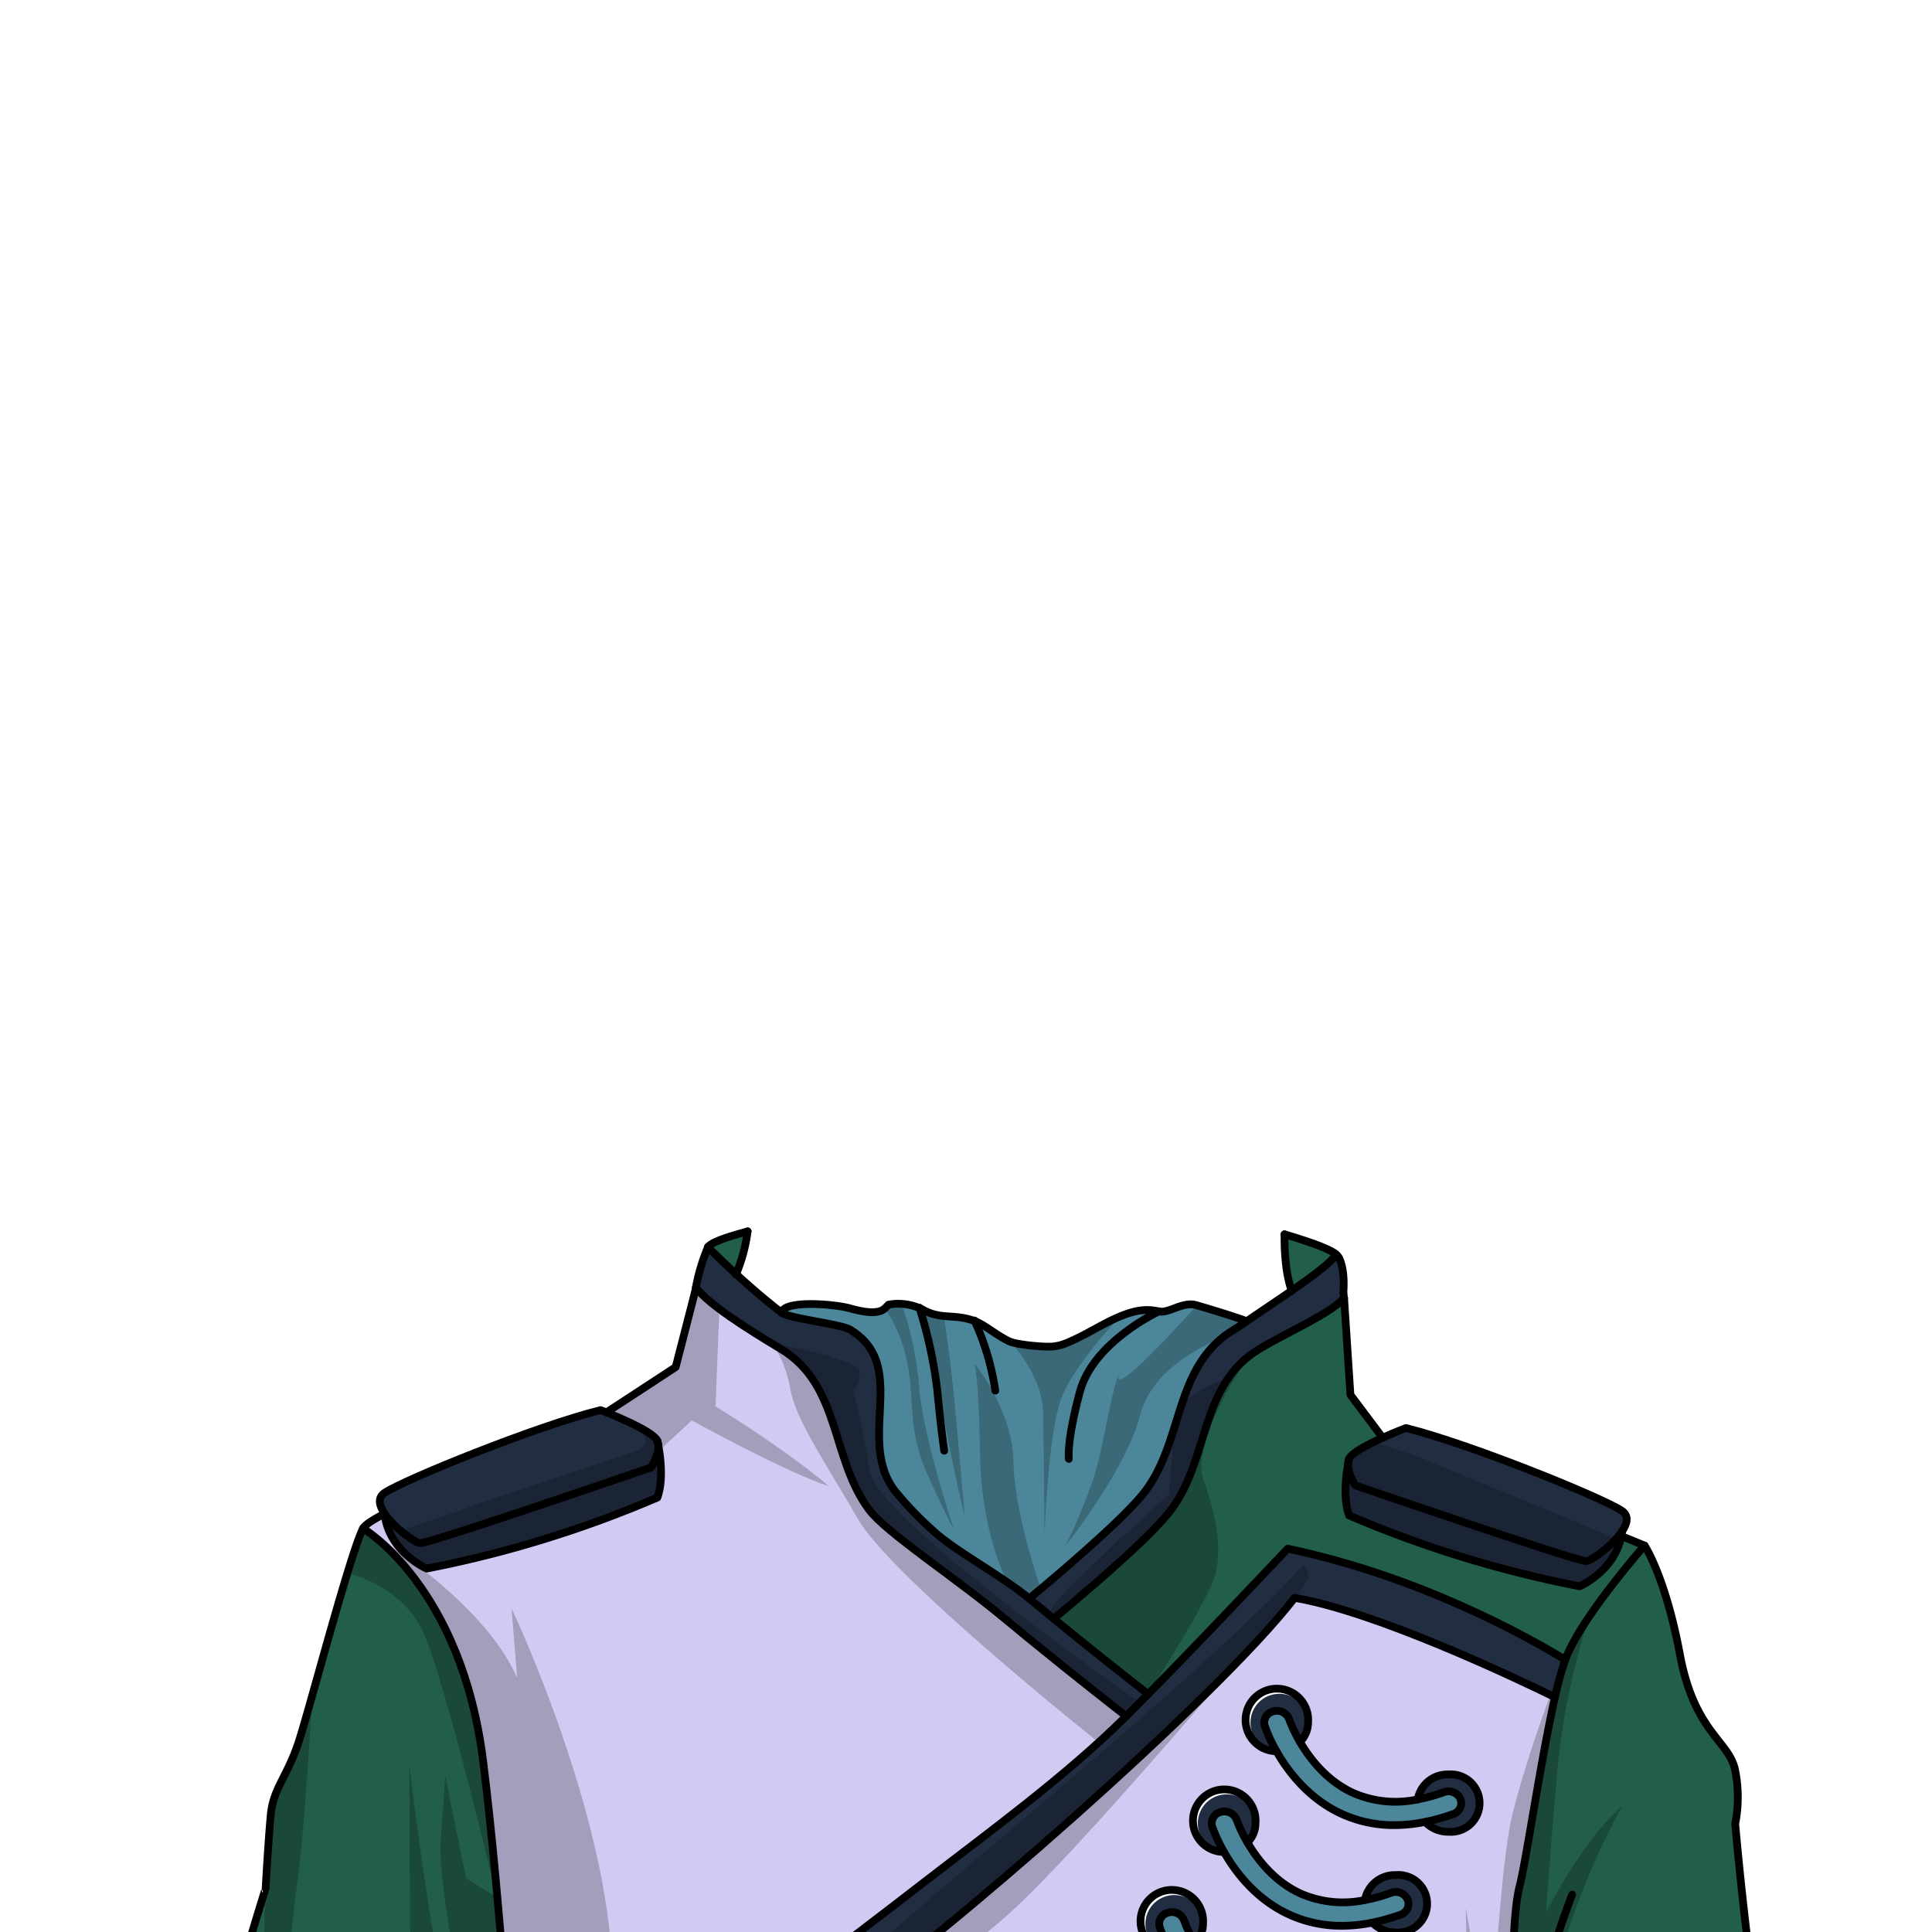 <svg xmlns="http://www.w3.org/2000/svg" xmlns:xlink="http://www.w3.org/1999/xlink" viewBox="0 0 432 432">
  <defs>
    <style>.GUNDAN_MONKEY_OUTFIT_MONKEY_OUTFIT_38_cls-1,.GUNDAN_MONKEY_OUTFIT_MONKEY_OUTFIT_38_cls-8{fill:none;}.GUNDAN_MONKEY_OUTFIT_MONKEY_OUTFIT_38_cls-2{isolation:isolate;}.GUNDAN_MONKEY_OUTFIT_MONKEY_OUTFIT_38_cls-3{clip-path:url(#GUNDAN_MONKEY_OUTFIT_MONKEY_OUTFIT_38_clip-path);}.GUNDAN_MONKEY_OUTFIT_MONKEY_OUTFIT_38_cls-4{fill:#4b869a;}.GUNDAN_MONKEY_OUTFIT_MONKEY_OUTFIT_38_cls-5{fill:#212e42;}.GUNDAN_MONKEY_OUTFIT_MONKEY_OUTFIT_38_cls-6{fill:#d2caf2;}.GUNDAN_MONKEY_OUTFIT_MONKEY_OUTFIT_38_cls-7{fill:#215e4b;}.GUNDAN_MONKEY_OUTFIT_MONKEY_OUTFIT_38_cls-8{stroke:#000;stroke-linecap:round;stroke-linejoin:round;stroke-width:1.73px;}.GUNDAN_MONKEY_OUTFIT_MONKEY_OUTFIT_38_cls-9{opacity:0.22;mix-blend-mode:multiply;}</style>
    <clipPath id="clip-path">
      <path class="GUNDAN_MONKEY_OUTFIT_MONKEY_OUTFIT_38_cls-1" d="M303.07,216.51a.8.8,0,0,1,.07.36.91.91,0,0,1-.65.82l-1.28.44c.07.9.15,1.73.26,2.51a65.28,65.28,0,0,1,9.95,6.19c.38.29,1.15.9,2,1.64.33.29.68.6,1,.91a.91.91,0,0,1,.11,1.15.89.89,0,0,1-.74.39h0a1,1,0,0,1-.35-.07,41.57,41.57,0,0,0-3.92-1.52l-.11,0c-.51-.17-1-.34-1.51-.48l-.44-.13-.52-.15a57.15,57.15,0,0,0-5.92-1.33l0,.14a146.6,146.6,0,0,0,15.83,6.06A102.31,102.31,0,0,0,329,236.46a66,66,0,0,0,11.45,1.17.89.89,0,0,1,.35,1.71,20.21,20.21,0,0,1-2.13.79A47.53,47.53,0,0,1,328.42,242l0,.14.26.1q.48.17,1,.39l.89.37.12,0,1,.42c.21.09.44.2.65.31s.71.33,1.08.53c1,.5,1.91,1,2.83,1.59l.13.08a4.53,4.53,0,0,1,.4.26l.71.46.6.41c.76.52,1.58,1.16,2.44,1.88l.15.12a3.76,3.76,0,0,1,.32.28c.34.29.72.64,1.09,1l.43.42c.11.1.21.21.31.32a3.5,3.5,0,0,1,.37.39c.17.17.35.36.52.56s.28.3.44.49c.73.86,1.39,1.73,2,2.64.16.22.32.46.47.71l.08.12.28.47a31.6,31.6,0,0,1,1.53,2.88c.09.23.18.43.3.68s.31.78.49,1.24l0,.11c.09.24.18.49.27.76,0,0,0,.08,0,.14s.14.84.26,2.06c1.19,1.64,2.28,3.3,3.24,4.94,9.54,16.31,11.44,39.67,4.73,58.13a55,55,0,0,1-17.93,25c-1.11.85-2.28,1.66-3.57,2.47a37.52,37.52,0,0,1-14.55,5.38q-.76.11-1.56.18h-.1l-.41,0c-.74.06-1.5.09-2.27.09h-.59c-.51,0-1,0-1.57-.05s-1.37-.09-2.15-.18a36.5,36.5,0,0,1-4.27-.79l-.13,0-.35-.1a40,40,0,0,1-12.72-5.89,51.47,51.47,0,0,1-16.93-20.07.89.89,0,0,1,.41-1.19.9.9,0,0,1,1.2.41A49.64,49.64,0,0,0,296.65,352a39.14,39.14,0,0,0,12.46,3c.67,0,1.37.08,2.08.08.4,0,.8,0,1.19,0l.63,0c8.33-.49,16.63-4.53,23.36-11.38a47.91,47.91,0,0,0,8.93-12.74,31.09,31.09,0,0,0,.55-11.57c-.07-.54-.16-1.08-.25-1.6a50.87,50.87,0,0,0-5.57-15.1,77.07,77.07,0,0,0-9.13-13.39l-.13.07c.5,1.57.91,3,1.24,4.45.25,1.06.47,2.18.68,3.34a51.32,51.32,0,0,1,.36,16.08v.16c-.14,1-.35,2.16-.63,3.42l-.06.27c-.07.29-.14.56-.21.83a1.05,1.05,0,0,1-.71.68s0,.08,0,.11v-.07l-.06-.06h-.07a.64.64,0,0,1-.24,0,.85.85,0,0,1-.54-.42.93.93,0,0,1-.06-.74c0-.18.09-.36.12-.55a29.65,29.65,0,0,0-2.19-7.72,44.57,44.57,0,0,0-5.79-9.54c-.85-1.11-1.71-2.15-2.53-3.1l-.45-.52a65.33,65.33,0,0,0-10.8-9.73,57,57,0,0,0-6.14-3.82l-.09.11a40.21,40.21,0,0,1,4.29,5.46c.31.47.6.94.88,1.43.05.07.2.37.2.37.13.23.26.47.39.74a20.07,20.07,0,0,1,.86,2,28,28,0,0,1,1.5,5.08,4.64,4.64,0,0,1,.11.65,12.65,12.65,0,0,1,.16,1.88c0,5.4-3.67,9.4-9.78,15.35a.89.89,0,0,1-1.25,0,.9.9,0,0,1,0-1.25,26.8,26.8,0,0,0,5.92-8.79,14.43,14.43,0,0,0,.26-9.92A18,18,0,0,0,305,293a20.63,20.63,0,0,0-1.35-2.2l-.06-.09c-.28-.39-.59-.81-.92-1.22a4.19,4.19,0,0,0-.26-.33,38.31,38.31,0,0,0-6.88-6.31,60.12,60.12,0,0,0-6.66-4.2l-.17-.09c-.85-.47-1.78-.95-3.12-1.62a48,48,0,0,1-7.57-1l-.14,0,.06.13c4.13,10.13,5.22,19.61,3.22,28.22a35.6,35.6,0,0,1-1,3.51,33.59,33.59,0,0,1-1.56,3.75.9.9,0,0,1-.81.5,1,1,0,0,1-.37-.08.89.89,0,0,1-.45-1.16,27.46,27.46,0,0,0,1.71-6.08c2.47-15.42-8-30.58-9.27-32.28l-.69-.5-.5-.43a2.76,2.76,0,0,1-.27-.23l-.18-.16c-.23-.23-.46-.46-.66-.68s-.47-.54-.68-.81a10.14,10.14,0,0,1-.83-1.27l-.05-.07-.06.06c-.84.68-1.6,1.25-2.37,1.77a32.27,32.27,0,0,1-4.89,2.82,22.79,22.79,0,0,1-9.63,2.3c-1.12,0-2.13,0-3-.06-1.71-.06-3.31-.18-4.76-.34a63.9,63.9,0,0,1-6.91-1.08A57.83,57.83,0,0,1,227.8,272c-1.65-.57-3.21-1.21-4.73-1.88a16.8,16.8,0,0,1-3.19,2.31c-1.5,1.66-14.59,16.65-11.49,32.24a24.17,24.17,0,0,0,2.11,6,.91.91,0,0,1-.36,1.19.86.86,0,0,1-.44.12.91.91,0,0,1-.77-.44,30,30,0,0,1-3.23-7.34c-2.47-8.58-1.12-18.09,4-28.26l.06-.13-.14,0a71.42,71.42,0,0,1-9.79,1.08,93.26,93.26,0,0,0-11.14,5.21c-.44.24-.87.48-1.29.73-5.55,3.26-9.51,6.68-11.79,10.17-4.42,6.77-2.28,13.86,6.35,21.07a.9.9,0,0,1,.12,1.24.94.94,0,0,1-.7.34.87.87,0,0,1-.55-.2c-11.48-9-14.79-12.78-10-23.08a21,21,0,0,1,1.82-3.08,40,40,0,0,1,6.59-7l-.08-.12a77,77,0,0,0-25.43,17.47,43.65,43.65,0,0,0-7.19,9.55,24.86,24.86,0,0,0-2.75,7.82l0,.08h0l-.09,0-.05.15a.78.78,0,0,1-.13.18.5.5,0,0,1-.07.08.85.85,0,0,1-.17.12l-.1.05-.16,0a.31.31,0,0,1-.15,0h-.07l-.12,0a1.09,1.09,0,0,1-.31-.13,1,1,0,0,1-.24-.23.92.92,0,0,1-.15-.3l-.06-.21a41.34,41.34,0,0,1-.35-19.73,47,47,0,0,1,2.59-8.32l-.12-.08a77.62,77.62,0,0,0-12,14,45.25,45.25,0,0,0-6.92,15.07c-.11.52-.22,1.05-.31,1.64a24.82,24.82,0,0,0,.68,11.42,49.09,49.09,0,0,0,12,13.42l0-.06,0,.14a50.32,50.32,0,0,0,29.08,10.72c.49,0,1,0,1.46,0a57.51,57.51,0,0,0,18.3-3.15,54.23,54.23,0,0,0,20.28-19.36.9.9,0,0,1,.77-.43.93.93,0,0,1,.46.12.88.88,0,0,1,.4.56.83.83,0,0,1-.1.67,56,56,0,0,1-21,20,57.78,57.78,0,0,1-9.55,4.19l-1.19.39-.33.1-.13,0c-1.57.48-3.18.88-4.78,1.21l-.7.13-.25.05-1,.17-.21,0c-.41.07-.85.15-1.28.2s-1.06.14-1.61.2l-1.41.13-.14,0h-.11c-1.16.09-2.31.14-3.42.15h-.54l-1.63,0-1,0-.47,0-1.77-.15c-.6-.05-1.19-.12-1.79-.2l-.15,0c-.52-.08-1.06-.15-1.6-.25l-1.09-.19-.2,0-.68-.14c-.52-.1-1.05-.22-1.56-.35l-.12,0a10.56,10.56,0,0,0-1.32-.26l.09-1.06h-.15v.06l-.22.86c-.55-.16-1.1-.32-1.65-.5s-1-.31-1.5-.49l-.28-.1-.43-.15-.36-.13-.66-.24-1.62-.65c-.46-.19-.93-.39-1.4-.61s-1.1-.49-1.65-.76l-.37-.18c-.57-.29-1.16-.59-1.74-.91l-.32-.18c-.3-.16-.61-.32-.9-.5-1-.6-2-1.17-2.86-1.75s-1.48-1-2.21-1.51c-.95-.67-1.91-1.41-2.93-2.25l-.79-.65-1.06-.94c-.55-.48-1.05-.94-1.53-1.41s-.77-.75-1.15-1.13l-.55-.57-.28-.3L120,342c-.17-.18-.34-.36-.49-.55l-.07-.07-.08-.12h0l-.07-.1c-.53-.59-1-1.18-1.5-1.79-.33-.39-.65-.8-1-1.22l-.11,0V338l-.09-.12c-.1-.13-.18-.25-.26-.37s-.42-.54-.63-.85l-.42-.59c-.36-.53-.73-1.08-1.07-1.62s-.64-1-1-1.54l-.18-.32c-.21-.36-.42-.71-.61-1.08-.08-.12-.38-.67-.38-.67a.53.53,0,0,1-.06-.13l-.33-.61-.16-.31-.21-.41-.06-.13c-.3-.59-.59-1.19-.86-1.8a58.17,58.17,0,0,1-4.92-26.72c0-1.19.16-2.47.31-3.9.2-1.68.42-3.17.69-4.55a57.78,57.78,0,0,1,9.82-23.09c.33-.45.66-.89,1-1.33s.55-.7.84-1.05.81-1,1.23-1.47l.94-1.09c.15-1.15.3-2,.31-2a.58.58,0,0,1,.06-.17c.2-.48.42-.95.65-1.42s.34-.68.55-1l0-.09a27.1,27.1,0,0,1,2-3c.17-.24.36-.48.55-.72.42-.54.9-1.1,1.52-1.77l.23-.24c.39-.41.81-.83,1.24-1.23.2-.2.43-.41.66-.61s.37-.32.58-.5c.45-.4.94-.78,1.43-1.16l.09-.07c.18-.14.37-.29.56-.42a47.75,47.75,0,0,1,10-5.54l1.34-.53.1,0,.57-.21.18-.07,1.15-.41.65-.21a6.48,6.48,0,0,1,.62-.2c.4-.14.81-.27,1.22-.39l.24-.07V242l-2-.15h-.16a65.83,65.83,0,0,1-10.46-1.64l-.15,0c-.87-.23-1.72-.49-2.5-.77a.89.89,0,0,1,.29-1.73,102.5,102.5,0,0,0,14.3-1.17c4.79-.71,9.89-1.75,15.15-3.07,6.34-1.6,13.15-3.69,19.69-6.06l0-.14c-1.43.18-3,.44-4.87.8a77.64,77.64,0,0,0-9.57,2.43l-.3.09h0l-1,.34a.87.87,0,0,1-.32.06.89.89,0,0,1-.52-1.6c1-.75,2-1.47,3-2.13a92.83,92.83,0,0,1,16.91-8.12l.22-.09-5.47-1.28a.88.88,0,0,1-.69-.84.89.89,0,0,1,.63-.88,34.73,34.73,0,0,1,9.14-1.07h1.09L139.5,117-6.93,133V442.5H445V120.86Z" />
    </clipPath>
  </defs>
  <g class="GUNDAN_MONKEY_OUTFIT_MONKEY_OUTFIT_38_cls-2">
    <g id="Outfit">
      <g class="GUNDAN_MONKEY_OUTFIT_MONKEY_OUTFIT_38_cls-3">
        <path class="GUNDAN_MONKEY_OUTFIT_MONKEY_OUTFIT_38_cls-4" d="M303,447.23a2.58,2.58,0,0,1-1.62,3.4,46.13,46.13,0,0,1-6.27,1.77,34.89,34.89,0,0,1-6.85.71,27.86,27.86,0,0,1-11.52-2.41c-7.55-3.37-12.23-9.55-14.82-14.11a33.31,33.31,0,0,1-2.62-5.64,2.59,2.59,0,0,1,1.89-3.28,2.9,2.9,0,0,1,3.55,1.74,30.92,30.92,0,0,0,2.43,5.08c2.23,3.83,6.12,8.85,12.09,11.51a23.58,23.58,0,0,0,14.18,1.35,35.53,35.53,0,0,0,5.86-1.61A3,3,0,0,1,303,447.23Z" />
        <path class="GUNDAN_MONKEY_OUTFIT_MONKEY_OUTFIT_38_cls-4" d="M326.5,402.23a2.55,2.55,0,0,1-1.62,3.39,43.86,43.86,0,0,1-6.26,1.77,34.14,34.14,0,0,1-6.85.71,28,28,0,0,1-11.52-2.4c-7.55-3.37-12.23-9.56-14.83-14.11a34.46,34.46,0,0,1-2.61-5.66,2.57,2.57,0,0,1,1.89-3.26,2.88,2.88,0,0,1,3.54,1.73,32.11,32.11,0,0,0,2.43,5.08c2.24,3.83,6.12,8.86,12.09,11.51A23.69,23.69,0,0,0,317,402.35a38.22,38.22,0,0,0,5.86-1.61A2.93,2.93,0,0,1,326.5,402.23Z" />
        <path class="GUNDAN_MONKEY_OUTFIT_MONKEY_OUTFIT_38_cls-4" d="M278.94,412c2.22,3.83,6.11,8.86,12.08,11.51a23.58,23.58,0,0,0,14.18,1.36,36.65,36.65,0,0,0,5.87-1.61,2.92,2.92,0,0,1,3.68,1.49,2.55,2.55,0,0,1-1.61,3.4,46.77,46.77,0,0,1-6.27,1.77,34.79,34.79,0,0,1-6.84.71,27.9,27.9,0,0,1-11.53-2.41c-7.55-3.37-12.23-9.56-14.82-14.11a34.57,34.57,0,0,1-2.62-5.65,2.59,2.59,0,0,1,1.89-3.27,2.91,2.91,0,0,1,3.56,1.73A29.94,29.94,0,0,0,278.94,412Z" />
        <path class="GUNDAN_MONKEY_OUTFIT_MONKEY_OUTFIT_38_cls-5" d="M269,430.17a6.12,6.12,0,0,1-1.81,4.32,30.92,30.92,0,0,1-2.43-5.08,2.9,2.9,0,0,0-3.55-1.74,2.59,2.59,0,0,0-1.89,3.28,33.31,33.31,0,0,0,2.62,5.64,6.44,6.44,0,1,1,7.06-6.42Z" />
        <path class="GUNDAN_MONKEY_OUTFIT_MONKEY_OUTFIT_38_cls-5" d="M280.74,407.68a6.12,6.12,0,0,1-1.8,4.3,29.94,29.94,0,0,1-2.43-5.08,2.91,2.91,0,0,0-3.56-1.73,2.59,2.59,0,0,0-1.89,3.27,34.57,34.57,0,0,0,2.62,5.65h0a6.45,6.45,0,1,1,7.06-6.42Z" />
        <path class="GUNDAN_MONKEY_OUTFIT_MONKEY_OUTFIT_38_cls-5" d="M312.1,419.27a6.44,6.44,0,1,1,0,12.83,7.16,7.16,0,0,1-5.23-2.2,46.77,46.77,0,0,0,6.27-1.77,2.55,2.55,0,0,0,1.61-3.4,2.92,2.92,0,0,0-3.68-1.49,36.65,36.65,0,0,1-5.87,1.61A6.8,6.8,0,0,1,312.1,419.27Z" />
        <path class="GUNDAN_MONKEY_OUTFIT_MONKEY_OUTFIT_38_cls-5" d="M323.85,396.77a6.43,6.43,0,1,1,0,12.82,7.1,7.1,0,0,1-5.23-2.2,43.86,43.86,0,0,0,6.26-1.77,2.55,2.55,0,0,0,1.62-3.39,2.93,2.93,0,0,0-3.69-1.49,38.22,38.22,0,0,1-5.86,1.61A6.78,6.78,0,0,1,323.85,396.77Z" />
        <path class="GUNDAN_MONKEY_OUTFIT_MONKEY_OUTFIT_38_cls-5" d="M292.49,385.17a6.1,6.1,0,0,1-1.82,4.31,32.11,32.11,0,0,1-2.43-5.08,2.88,2.88,0,0,0-3.54-1.73,2.57,2.57,0,0,0-1.89,3.26,34.46,34.46,0,0,0,2.61,5.66,6.44,6.44,0,1,1,7.07-6.42Z" />
        <path class="GUNDAN_MONKEY_OUTFIT_MONKEY_OUTFIT_38_cls-6" d="M334,489.09H190.86c-.47-7.26-1.35-19.68-3-40.24,21.6-14.32,84.38-69.22,101.62-91.57,18.32,3.1,49.91,18.16,58.19,22.21-3.16,13.94-6.41,36.45-7.9,42.21-1.89,7.33-1.51,26.54-1.51,26.54l-4.1,40.85Zm-3.16-85.91a6.7,6.7,0,0,0-7-6.41,6.78,6.78,0,0,0-6.9,5.58A23.69,23.69,0,0,1,302.76,401c-6-2.65-9.85-7.68-12.09-11.51a6.1,6.1,0,0,0,1.82-4.31,7,7,0,1,0-7.07,6.42c2.6,4.55,7.28,10.74,14.83,14.11a28,28,0,0,0,11.52,2.4,34.14,34.14,0,0,0,6.85-.71,7.1,7.1,0,0,0,5.23,2.2A6.7,6.7,0,0,0,330.81,403.18Zm-11.75,22.51a6.7,6.7,0,0,0-7-6.42,6.8,6.8,0,0,0-6.9,5.58A23.58,23.58,0,0,1,291,423.49c-6-2.65-9.86-7.68-12.08-11.51a6.12,6.12,0,0,0,1.8-4.3,7,7,0,1,0-7.06,6.42h0c2.59,4.55,7.27,10.74,14.82,14.11A27.9,27.9,0,0,0,300,430.61a34.79,34.79,0,0,0,6.84-.71,7.16,7.16,0,0,0,5.23,2.2A6.7,6.7,0,0,0,319.06,425.69Zm-11.74,22.49a6.7,6.7,0,0,0-7-6.41,6.8,6.8,0,0,0-6.9,5.58A23.58,23.58,0,0,1,279.28,446c-6-2.66-9.86-7.68-12.09-11.51a6.12,6.12,0,0,0,1.81-4.32,7,7,0,1,0-7.06,6.42c2.59,4.56,7.27,10.74,14.82,14.11a27.86,27.86,0,0,0,11.52,2.41,34.89,34.89,0,0,0,6.85-.71,7.17,7.17,0,0,0,5.23,2.2A6.7,6.7,0,0,0,307.32,448.18Zm-11.74,22.51a6.7,6.7,0,0,0-7-6.41,6.78,6.78,0,0,0-6.9,5.58,23.62,23.62,0,0,1-14.19-1.36c-6-2.65-9.85-7.68-12.09-11.5a6.12,6.12,0,0,0,1.81-4.32,7,7,0,1,0-7.06,6.42c2.59,4.56,7.28,10.74,14.83,14.11a28,28,0,0,0,11.52,2.4,34,34,0,0,0,6.84-.71,7.14,7.14,0,0,0,5.24,2.2A6.7,6.7,0,0,0,295.58,470.69Z" />
        <path class="GUNDAN_MONKEY_OUTFIT_MONKEY_OUTFIT_38_cls-7" d="M334.18,489.09l4.1-40.85s-.38-19.21,1.51-26.54c1.49-5.76,4.74-28.27,7.9-42.21a74.65,74.65,0,0,1,2.3-8.36c.08-.2.15-.4.22-.58,3.79-9.42,17.52-25,17.52-25s4.64,6.85,7.91,24.39,11.08,19.25,12.36,25.93a30.75,30.75,0,0,1,0,11.91s3.13,35.88,6.82,51.85,5.11,18.07,5.11,18.07l2.18,11.35H334.18Z" />
        <path class="GUNDAN_MONKEY_OUTFIT_MONKEY_OUTFIT_38_cls-7" d="M367.73,345.59s-13.73,15.54-17.52,25c-.07.18-.14.38-.21.58-8.19-5-32.48-18.65-62.08-24.84-8.69,9.14-19.57,20.73-31.2,32.51-3.16-2.46-11.71-9.16-21.11-16.85,11.24-9.36,22.51-19.27,26.33-24.43,8.53-11.52,6.31-27.85,19.66-35.88l1.19-.7,1.08-.6.8-.45.82-.44,1.25-.67c.24-.12.47-.24.69-.37,1.06-.54,2.12-1.1,3.17-1.66.79-.42,1.57-.84,2.34-1.27.33-.17.65-.35,1-.53l.79-.45c.49-.27.95-.55,1.39-.83.2-.11.39-.24.57-.35.38-.24.74-.47,1.08-.71a9.55,9.55,0,0,0,.8-.57,16.06,16.06,0,0,0,1.39-1.14l.33-.34a2.89,2.89,0,0,0,.29-.32l.41,6.2,1,15.45,7.2,9.59c-3.28,1.47-7,3.4-7.5,4.73a.1.1,0,0,1,0,0,2.83,2.83,0,0,0-.2,1c-.43,2.28-1.22,7.8.21,11.66a253,253,0,0,0,51.56,15.84s7.87-3.44,9.3-11.3Z" />
        <path class="GUNDAN_MONKEY_OUTFIT_MONKEY_OUTFIT_38_cls-7" d="M165.2,285.47l.38.34-1.81,2.57-6,1.84-3,.94.63-2.48s.06-.29.15-.79a43.78,43.78,0,0,1,2.69-9h0c.47-.93,3.74-2.2,8.88-3.53a51.26,51.26,0,0,1-3,9.16Z" />
        <path class="GUNDAN_MONKEY_OUTFIT_MONKEY_OUTFIT_38_cls-7" d="M301,296.44l-2.65-.83-3.61-1.11-4.39-1.36-2.44-3.45.51-.46-.08-.24.12-.08.95-.66h0a45.62,45.62,0,0,1-2.14-12.12c5.88,1.62,9.86,3.08,10.43,4.22v0c.16.32.31.65.46,1a49.1,49.1,0,0,1,2.34,7.38v0l.09,1.45Z" />
        <path class="GUNDAN_MONKEY_OUTFIT_MONKEY_OUTFIT_38_cls-4" d="M278.88,295.38l-1,.7h0l-.34.23-.56.36-.48.31-.1.06-.47.28c-.53.32-1,.66-1.52,1-11.66,8.32-10,23.8-18.13,34.87-2.61,3.53-8.69,9.26-15.86,15.53-3.27,2.85-6.75,5.8-10.24,8.71-6.29-5.23-16.63-10.62-21.59-15.26a76.75,76.75,0,0,1-8.59-9c-8.52-11.53,3.45-27.85-9.9-35.88-2-1.23-13.62-2.49-15.27-3.77.37-2.9,11.68-2,15.27-1,2.72.76,6.25,1.48,7.8,0h0c.51-.49.81-.82.81-.82a8.64,8.64,0,0,1,1-.15h0a12.24,12.24,0,0,1,5.83.87,8.81,8.81,0,0,1,1,.49,10.93,10.93,0,0,0,1.6.71c3.23,1.13,5.92.31,9.68,1.68h0c2.38.85,4.86,3.13,7.84,4.57,1.65.79,7.51,1.31,9.52,1.2a10.6,10.6,0,0,0,3.18-.73c.35-.13.69-.28,1-.43,3.78-1.63,7.33-4,10.83-5.46h0c2.94-1.27,5.85-2,8.84-1.26,2.35.57,5.45-2.29,8.49-1.39,5,1.45,9.77,3,10.94,3.46A.77.77,0,0,1,278.88,295.38Z" />
        <path class="GUNDAN_MONKEY_OUTFIT_MONKEY_OUTFIT_38_cls-5" d="M350,371.13a74.65,74.65,0,0,0-2.3,8.36c-8.28-4.05-39.87-19.11-58.19-22.21-17.24,22.35-80,77.25-101.62,91.57,1.63,20.56,2.51,33,3,40.24h-10.3l-3.95-41,.75-3c.77-3,4.93-5.42,30.32-25.06,12.64-9.78,30.77-23,44.13-36.3,1.65-1.65,3.28-3.3,4.91-4.94,11.63-11.78,22.52-23.37,31.2-32.51C317.52,352.48,341.82,366.15,350,371.13Z" />
        <path class="GUNDAN_MONKEY_OUTFIT_MONKEY_OUTFIT_38_cls-5" d="M300.54,290.24a2.89,2.89,0,0,1-.29.32l-.33.34a16.06,16.06,0,0,1-1.39,1.14c-.25.19-.52.38-.8.57s-.7.47-1.08.71c-.18.11-.37.24-.57.35-.44.28-.9.56-1.39.83l-.79.45c-.31.18-.63.36-1,.53-.76.43-1.55.85-2.34,1.27l-3.17,1.66c-.22.13-.45.25-.69.37l-1.25.67-.82.44-.8.45-1.08.6-1.19.7c-13.35,8-11.13,24.36-19.66,35.88-3.82,5.16-15.09,15.07-26.33,24.43-1.81-1.47-3.64-3-5.47-4.51,3.49-2.91,7-5.86,10.23-8.71,7.18-6.27,13.26-12,15.88-15.53,8.16-11.07,6.46-26.55,18.13-34.87.47-.35,1-.69,1.51-1l.47-.28.09-.06.5-.31.54-.36a3.7,3.7,0,0,0,.35-.23h0l1-.7c3.08-2.11,6.38-4.31,9.41-6.39l.12-.08.95-.66h0c3.89-2.69,7.2-5.15,8.75-6.87a5.49,5.49,0,0,0,.67-.86,3,3,0,0,1,.62.75c1.42,2.8,1,7.42,1,7.42v.11Z" />
        <path class="GUNDAN_MONKEY_OUTFIT_MONKEY_OUTFIT_38_cls-5" d="M256.72,378.8c-1.63,1.64-3.26,3.29-4.91,4.94-2.21-1.72-11.43-8.89-21.67-17.27-1.8-1.48-3.65-3-5.49-4.52-11.25-9.36-26.57-19.27-30.39-24.43-8.53-11.52-6.31-27.85-19.67-35.88-6.17-3.71-12.94-7.94-16.77-11.42a15.62,15.62,0,0,1-2.22-2.33,43.78,43.78,0,0,1,2.69-9s2.25,2.32,5.84,5.62l1.07,1,.38.34c2.61,2.36,5.77,5.08,9.2,7.74,1.65,1.28,13.27,2.54,15.28,3.77,13.35,8,1.38,24.35,9.9,35.88a77.35,77.35,0,0,0,8.58,9c5,4.64,15.31,10,21.6,15.26,1.83,1.53,3.66,3,5.47,4.51C245,369.64,253.56,376.34,256.72,378.8Z" />
        <path class="GUNDAN_MONKEY_OUTFIT_MONKEY_OUTFIT_38_cls-6" d="M251.81,383.74c-13.35,13.34-31.49,26.52-44.13,36.31-25.39,19.63-29.55,22.08-30.31,25l-.76,3,3.95,41H115.94c-1.07-18.1-4-64.19-7.9-95.21-4.92-39.35-26.9-52.13-26.9-52.13.44-.79,2.19-1.94,4.82-3.28h0c.94,8.54,9.44,12.27,9.44,12.27A253,253,0,0,0,147,334.9c1.43-3.86.64-9.38.21-11.66a2.83,2.83,0,0,0-.2-1,.1.1,0,0,1,0,0c-.45-1.17-8.16-4.14-11.1-5.53l15.21-11,3.75-14.53.63-2.48s.06-.29.15-.79a15.62,15.62,0,0,0,2.22,2.33c3.84,3.48,10.6,7.71,16.78,11.42,13.35,8,11.13,24.36,19.66,35.88,3.82,5.16,19.14,15.07,30.4,24.43,1.83,1.53,3.67,3,5.48,4.52C240.38,374.85,249.6,382,251.81,383.74Z" />
        <path class="GUNDAN_MONKEY_OUTFIT_MONKEY_OUTFIT_38_cls-5" d="M362.65,337.82c-4.45-3-34.38-15.1-48.3-18.51,0,0-2.45.93-5.2,2.17-3.27,1.48-7,3.4-7.49,4.73a.1.1,0,0,1,0,0c0,.11-.11.47-.2,1-.43,2.27-1.22,7.79.21,11.65a253,253,0,0,0,51.56,15.84s7.87-3.44,9.3-11.3l-.44-.18c.21-.27.4-.52.58-.78h0C363.89,340.67,364.28,338.91,362.65,337.82Z" />
        <path class="GUNDAN_MONKEY_OUTFIT_MONKEY_OUTFIT_38_cls-5" d="M147,322.24v0c-.45-1.17-3.38-2.8-6.32-4.19-3.18-1.51-6.37-2.71-6.37-2.71-13.92,3.41-43.85,15.54-48.3,18.5-1.63,1.09-1.24,2.85,0,4.66h0c.93,8.53,9.44,12.27,9.44,12.27A253,253,0,0,0,147,334.9c1.43-3.86.64-9.38.21-11.66C147.07,322.71,147,322.35,147,322.24Z" />
        <path class="GUNDAN_MONKEY_OUTFIT_MONKEY_OUTFIT_38_cls-7" d="M114.63,489.09h-71s0-.7,2.28-16.06,13.44-50.81,13.44-50.81.57-10.29,1.14-16.4,3.79-8.56,6.44-16.93,11.55-42.25,14.21-47.14c0,0,22,12.78,26.89,52.12,3.88,31,6.83,77.13,7.9,95.22Z" />
        <path class="GUNDAN_MONKEY_OUTFIT_MONKEY_OUTFIT_38_cls-8" d="M135.6,315.82l15.48-10.13,3.74-14.53.63-2.48s.06-.29.15-.79a43.78,43.78,0,0,1,2.69-9h0c.47-.93,3.74-2.2,8.88-3.53" />
        <path class="GUNDAN_MONKEY_OUTFIT_MONKEY_OUTFIT_38_cls-8" d="M287.22,276c6,1.77,10.39,3.39,11.56,4.5a3,3,0,0,1,.62.75c1.42,2.8,1,7.42,1,7.42v.11l.09,1.45" />
        <polyline class="GUNDAN_MONKEY_OUTFIT_MONKEY_OUTFIT_38_cls-8" points="300.54 290.24 300.95 296.44 301.96 311.89 309.16 321.48" />
        <path class="GUNDAN_MONKEY_OUTFIT_MONKEY_OUTFIT_38_cls-8" d="M86,338.46c-2.64,1.35-4.38,2.5-4.81,3.29-2.66,4.89-11.56,38.75-14.21,47.14s-5.87,10.81-6.44,16.93-1.14,16.4-1.14,16.4S48.21,457.66,45.92,473s-2.28,16.06-2.28,16.06H402.11l-2.18-11.35s-1.42-2.1-5.11-18.07S388,407.82,388,407.82a30.75,30.75,0,0,0,0-11.91c-1.28-6.68-9.09-8.38-12.36-25.93s-7.91-24.39-7.91-24.39l-5.21-2.14-.44-.18" />
        <path class="GUNDAN_MONKEY_OUTFIT_MONKEY_OUTFIT_38_cls-8" d="M256.72,378.8c-3.16-2.46-11.71-9.16-21.11-16.85-1.81-1.47-3.64-3-5.47-4.51-6.29-5.23-16.62-10.62-21.6-15.26a77.35,77.35,0,0,1-8.58-9c-8.52-11.53,3.45-27.85-9.9-35.88-2-1.23-13.63-2.49-15.28-3.77-3.43-2.66-6.59-5.38-9.2-7.74l-.38-.34-1.07-1c-3.59-3.3-5.84-5.62-5.84-5.62h0" />
        <path class="GUNDAN_MONKEY_OUTFIT_MONKEY_OUTFIT_38_cls-8" d="M155.6,287.89c2.81,3.76,11.34,9.15,19,13.75,13.36,8,11.14,24.36,19.67,35.87,3.82,5.17,19.15,15.08,30.4,24.44,1.83,1.53,3.67,3,5.48,4.52,10.25,8.38,19.46,15.55,21.67,17.27" />
        <path class="GUNDAN_MONKEY_OUTFIT_MONKEY_OUTFIT_38_cls-8" d="M230.14,357.44c3.49-2.91,7-5.86,10.23-8.71,7.18-6.27,13.26-12,15.88-15.53,8.16-11.07,6.46-26.55,18.13-34.88.47-.34,1-.68,1.51-1l.47-.28.09-.06.5-.31.54-.36a3.7,3.7,0,0,0,.35-.23h0l1-.7c3.08-2.11,6.38-4.31,9.41-6.39l.12-.08.95-.66h0c3.89-2.69,7.2-5.15,8.75-6.87a5.49,5.49,0,0,0,.67-.86" />
        <path class="GUNDAN_MONKEY_OUTFIT_MONKEY_OUTFIT_38_cls-8" d="M300.55,290.24h0c-3,3.46-12.79,7.68-18.95,11.39-13.35,8-11.13,24.36-19.66,35.87-3.82,5.17-15.08,15.08-26.33,24.45" />
        <path class="GUNDAN_MONKEY_OUTFIT_MONKEY_OUTFIT_38_cls-8" d="M367.73,345.59s-13.73,15.54-17.52,25c-.07.18-.14.38-.22.58a74.65,74.65,0,0,0-2.3,8.36c-3.16,13.94-6.41,36.45-7.9,42.21-1.89,7.33-1.51,26.54-1.51,26.54l-4.1,40.85" />
        <path class="GUNDAN_MONKEY_OUTFIT_MONKEY_OUTFIT_38_cls-8" d="M335.51,489.09c2-8.89,4.86-21.95,6.56-31.95,2.84-16.75,9.47-33.51,9.47-33.51" />
        <path class="GUNDAN_MONKEY_OUTFIT_MONKEY_OUTFIT_38_cls-8" d="M81.15,341.75s22,12.78,26.89,52.12c3.88,31,6.83,77.13,7.9,95.22" />
        <path class="GUNDAN_MONKEY_OUTFIT_MONKEY_OUTFIT_38_cls-8" d="M350,371.13c-8.17-5-32.47-18.65-62.07-24.84-8.68,9.14-19.57,20.73-31.2,32.51-1.63,1.64-3.26,3.29-4.91,4.94-13.36,13.33-31.49,26.52-44.13,36.3-25.39,19.64-29.55,22.09-30.32,25.06l-.75,3,3.95,41" />
        <path class="GUNDAN_MONKEY_OUTFIT_MONKEY_OUTFIT_38_cls-8" d="M190.86,489.09c-.47-7.26-1.35-19.68-3-40.24,21.6-14.32,84.38-69.22,101.62-91.57,18.32,3.1,49.91,18.16,58.19,22.21" />
        <path class="GUNDAN_MONKEY_OUTFIT_MONKEY_OUTFIT_38_cls-8" d="M290.67,389.48a6.1,6.1,0,0,0,1.82-4.31,7,7,0,1,0-7.07,6.42" />
        <path class="GUNDAN_MONKEY_OUTFIT_MONKEY_OUTFIT_38_cls-8" d="M317,402.35a6.78,6.78,0,0,1,6.9-5.58,6.43,6.43,0,1,1,0,12.82,7.1,7.1,0,0,1-5.23-2.2" />
        <path class="GUNDAN_MONKEY_OUTFIT_MONKEY_OUTFIT_38_cls-8" d="M318.62,407.39a34.14,34.14,0,0,1-6.85.71,28,28,0,0,1-11.52-2.4c-7.55-3.37-12.23-9.56-14.83-14.11a34.46,34.46,0,0,1-2.61-5.66,2.57,2.57,0,0,1,1.89-3.26,2.88,2.88,0,0,1,3.54,1.73,32.11,32.11,0,0,0,2.43,5.08c2.24,3.83,6.12,8.86,12.09,11.51A23.69,23.69,0,0,0,317,402.35a38.22,38.22,0,0,0,5.86-1.61,2.93,2.93,0,0,1,3.69,1.49,2.55,2.55,0,0,1-1.62,3.39A43.86,43.86,0,0,1,318.62,407.39Z" />
        <path class="GUNDAN_MONKEY_OUTFIT_MONKEY_OUTFIT_38_cls-8" d="M278.93,412h0a6.12,6.12,0,0,0,1.8-4.3,7,7,0,1,0-7.06,6.42" />
        <path class="GUNDAN_MONKEY_OUTFIT_MONKEY_OUTFIT_38_cls-8" d="M305.2,424.85a6.8,6.8,0,0,1,6.9-5.58,6.44,6.44,0,1,1,0,12.83,7.16,7.16,0,0,1-5.23-2.2" />
        <path class="GUNDAN_MONKEY_OUTFIT_MONKEY_OUTFIT_38_cls-8" d="M306.87,429.9a34.79,34.79,0,0,1-6.84.71,27.9,27.9,0,0,1-11.53-2.41c-7.55-3.37-12.23-9.56-14.82-14.11a34.57,34.57,0,0,1-2.62-5.65,2.59,2.59,0,0,1,1.89-3.27,2.91,2.91,0,0,1,3.56,1.73,29.94,29.94,0,0,0,2.43,5.08c2.22,3.83,6.11,8.86,12.08,11.51a23.58,23.58,0,0,0,14.18,1.36,36.65,36.65,0,0,0,5.87-1.61,2.92,2.92,0,0,1,3.68,1.49,2.55,2.55,0,0,1-1.61,3.4A46.77,46.77,0,0,1,306.87,429.9Z" />
        <path class="GUNDAN_MONKEY_OUTFIT_MONKEY_OUTFIT_38_cls-8" d="M267.19,434.49a6.12,6.12,0,0,0,1.81-4.32,7,7,0,1,0-7.06,6.42" />
        <path class="GUNDAN_MONKEY_OUTFIT_MONKEY_OUTFIT_38_cls-8" d="M295.13,452.4a34.89,34.89,0,0,1-6.85.71,27.86,27.86,0,0,1-11.52-2.41c-7.55-3.37-12.23-9.55-14.82-14.11a33.31,33.31,0,0,1-2.62-5.64,2.59,2.59,0,0,1,1.89-3.28,2.9,2.9,0,0,1,3.55,1.74,30.92,30.92,0,0,0,2.43,5.08c2.23,3.83,6.12,8.85,12.09,11.51a23.58,23.58,0,0,0,14.18,1.35,35.53,35.53,0,0,0,5.86-1.61,3,3,0,0,1,3.7,1.49,2.58,2.58,0,0,1-1.62,3.4A46.13,46.13,0,0,1,295.13,452.4Z" />
        <path class="GUNDAN_MONKEY_OUTFIT_MONKEY_OUTFIT_38_cls-8" d="M147,322.24a2.83,2.83,0,0,1,.2,1c.14,2.29-1.63,4.89-1.63,4.89s-50,17.2-51.71,16.93c-1.08-.16-5.73-3.45-7.87-6.59" />
        <path class="GUNDAN_MONKEY_OUTFIT_MONKEY_OUTFIT_38_cls-8" d="M86,338.46c-1.23-1.81-1.62-3.57,0-4.66,4.45-3,34.38-15.09,48.3-18.5,0,0,3.19,1.2,6.37,2.71,2.94,1.39,5.87,3,6.32,4.19" />
        <path class="GUNDAN_MONKEY_OUTFIT_MONKEY_OUTFIT_38_cls-8" d="M147,322.2v0c0,.11.1.47.2,1,.43,2.28,1.22,7.8-.21,11.66A253,253,0,0,1,95.4,350.74S86.89,347,86,338.47h0" />
        <path class="GUNDAN_MONKEY_OUTFIT_MONKEY_OUTFIT_38_cls-8" d="M301.65,326.25a2.67,2.67,0,0,0-.2,1c-.14,2.28,1.63,4.89,1.63,4.89s50,17.19,51.71,16.93c1-.15,5-2.93,7.29-5.81.21-.27.4-.52.58-.78" />
        <path class="GUNDAN_MONKEY_OUTFIT_MONKEY_OUTFIT_38_cls-8" d="M362.66,342.48c1.23-1.81,1.62-3.57,0-4.66-4.45-3-34.38-15.1-48.3-18.51,0,0-2.45.93-5.2,2.17-3.27,1.48-7,3.4-7.49,4.73" />
        <path class="GUNDAN_MONKEY_OUTFIT_MONKEY_OUTFIT_38_cls-8" d="M301.66,326.21a.1.1,0,0,1,0,0c0,.11-.11.47-.2,1-.43,2.27-1.22,7.79.21,11.65a253,253,0,0,0,51.56,15.84s7.87-3.44,9.3-11.3a9.64,9.64,0,0,0,.14-1h0" />
        <path class="GUNDAN_MONKEY_OUTFIT_MONKEY_OUTFIT_38_cls-8" d="M174.79,293.55c.37-2.9,11.68-2,15.27-1,2.72.76,6.25,1.48,7.8,0h0c.51-.49.81-.82.81-.82a8.64,8.64,0,0,1,1-.15h0a12.24,12.24,0,0,1,5.83.87,8.81,8.81,0,0,1,1,.49,10.93,10.93,0,0,0,1.6.71c3.23,1.13,5.92.31,9.68,1.68h0c2.38.85,4.86,3.13,7.84,4.57,1.65.79,7.51,1.31,9.52,1.2a10.6,10.6,0,0,0,3.18-.73c.35-.13.69-.28,1-.43,3.78-1.63,7.33-4,10.83-5.46h0c2.94-1.27,5.85-2,8.85-1.26,2.34.57,5.44-2.29,8.48-1.39,5,1.45,9.77,3,10.94,3.46a.77.77,0,0,1,.26.13" />
        <path class="GUNDAN_MONKEY_OUTFIT_MONKEY_OUTFIT_38_cls-8" d="M239,326.21s-.57-3.75,2.46-15,17.72-18,17.72-18" />
        <path class="GUNDAN_MONKEY_OUTFIT_MONKEY_OUTFIT_38_cls-8" d="M217.91,295.28a58,58,0,0,1,4.64,15.66" />
        <path class="GUNDAN_MONKEY_OUTFIT_MONKEY_OUTFIT_38_cls-8" d="M205.59,292.4h0a101,101,0,0,1,4,18.54c.86,9,1.54,13.44,1.54,13.44" />
        <g class="GUNDAN_MONKEY_OUTFIT_MONKEY_OUTFIT_38_cls-9">
          <path d="M160.81,293.82,160,314.47s15.06,9.16,25.31,17.81c-8.94-2.75-30.63-14.67-30.63-14.67l-7.31,6.77s-.58-2.84-1.83-3.65-9.94-4.91-9.94-4.91l15.9-10.2,4-16.94Z" />
          <path d="M142.38,319.42s4.68,3.39-.53,5.13-29.07,9.7-35.42,11.92-16.29,5.6-16.29,5.6l-1.74-.82-1.53-.17s2.42,8,8.53,9.66c14.81-3.08,42.55-11.36,50.75-15.94,1.92-2.82,1.63-8.87,1.63-8.87s-.81-4.75-2-5.4A15,15,0,0,0,142.38,319.42Z" />
          <path d="M82.33,342.54s25.47,14.75,33.31,32.64l-1.25-15.54s17.8,37.45,21.78,71,1.7,58.48,1.7,58.48H100.23S91.84,446.71,91.7,430s-.14-35.09-.14-35.09,4.69,39.73,8.24,50.83,8.88,27.08,8.88,27.08-11.11-48.58-10.14-61.28,1-14.66,1-14.66L104.2,420l6.82,4.19S99.13,373.52,94.14,364s-15.65-12-15.65-12,2.36-9.4,2.66-9.69S82.33,342.54,82.33,342.54Z" />
          <path d="M355.4,361.4a159.55,159.55,0,0,0-7,32.77c-1.56,16.93-2.69,33.39-2.69,33.39s8.7-16.85,17-23.66c-11.12,19.73-18,45.69-19.14,56.17s-1.55,29-1.55,29H330.81s-2.9-46.31-3.05-62.41c3.27,18.72,5.58,29.68,5.58,29.68s2-38.29,4.65-49.83S350.78,364.86,355.4,361.4Z" />
          <path d="M273.78,375.1S240.35,414.56,226,427.56s-32.29,22.5-32.29,22.5l6,39H184s-3.61-35.09,2.55-44.52,79.11-66.16,104.9-94.62c2.11,3,.72,3.47.72,3.47l-2.84,4.72Z" />
          <path d="M190.81,310.94a151.24,151.24,0,0,1,3.61,17.89c1.57,10.8,60.43,51.85,60.43,51.85l-4.48,4.49-4.59,4.52s-46.25-36.77-53.92-50-14-22.43-15.16-29.17-4.24-10.19-4.24-10.19,19.19,3.4,19.68,6.24A4.83,4.83,0,0,1,190.81,310.94Z" />
          <path d="M206.26,293.18s2.12,9.2,4.56,22.56,4.91,23.39,4.91,23.39-1.33-15.45-2.28-25.49-2.34-18.89-2.34-18.89l-2.88-1.14Z" />
          <path d="M213.23,341.75a1.44,1.44,0,0,1-.15-.26c-.5-.85-2.16-3.87-5.74-11.9-4.4-9.88-2.83-16.56-4.4-24.48a33.15,33.15,0,0,0-5.08-12.59h0l1.86-1h0l2,.33a75.54,75.54,0,0,1,3.83,18.61C206.44,321.24,213,341.14,213.23,341.75Z" />
          <path d="M250.34,294.45c-.28.4-9.29,9.73-12.65,17.27s-4.05,30.71-4.12,30.9c-.06,0-.13-18.7-.35-27s-7.46-15.79-7.46-15.79c1.42,1.52,7.33,1.64,9.52,1.21,1.29-.26,2.7-.7,4.23-1.16l1.45-.44A32.47,32.47,0,0,0,250.34,294.45Z" />
          <path d="M278.62,295.25l-.77.83h0l-.34.23-.56.36-.48.31-.1.06-1.83,1.19-.16.1c-3.39,2.06-16.49,6.58-19.52,18.34-3,11.58-15.82,28-16.62,29A131.68,131.68,0,0,0,244.37,331c2.48-7.4,3.63-18.26,6-24.44-3.24,8.45,17.11-14.6,17.33-14.74C272.64,293.24,277.45,294.78,278.62,295.25Z" />
          <path d="M224.91,353.05s-5.49-10.43-5.77-28-1.23-20.17-1.23-20.17,8.57,10.55,8.71,22,6.12,28.38,6.12,28.38l-2.34,2Z" />
          <path d="M277.1,306.53s-10.83,16.57-8,24.37,4.09,15,2.77,20.8-15.17,27.1-15.17,27.1l-21.11-17.32s-4,.61,5.49-8.47,11.84-11.7,9.48-9.08,10.79-9.86,10.79-9.86.76-7.05,1.14-15.09S273.5,309.19,277.1,306.53Z" />
          <path d="M301,330.9s-.84,6.2.39,7.83c13.1,5.29,29.51,11,38.79,13.13s13.09,2.89,13.09,2.89a31,31,0,0,0,5.71-4.25,12.13,12.13,0,0,0,3.31-5.83c0-.1-.87-.58-.87-.58s-21.29-8.89-27.92-11.59-17.05-7.07-17.81-7.33-7.95-2.56-7.95-2.56-6.14,2-6.25,3.64S301,330.9,301,330.9Z" />
          <path d="M59.8,415S59,418.39,59,446.67s.12,38.13.82,37.22,4.67-48.74,6.57-62.19,3.42-42.64,3.42-42.64-2.6,10.5-5.4,15.41S60,405.09,60,408.36,59.8,415,59.8,415Z" />
        </g>
        <path class="GUNDAN_MONKEY_OUTFIT_MONKEY_OUTFIT_38_cls-8" d="M167.17,275.33a36.82,36.82,0,0,1-2.62,9.68" />
        <path class="GUNDAN_MONKEY_OUTFIT_MONKEY_OUTFIT_38_cls-8" d="M288.82,288.62h0c-1.76-4.9-1.59-11.6-1.6-12.5V276" />
      </g>
    </g>
  </g>
</svg>